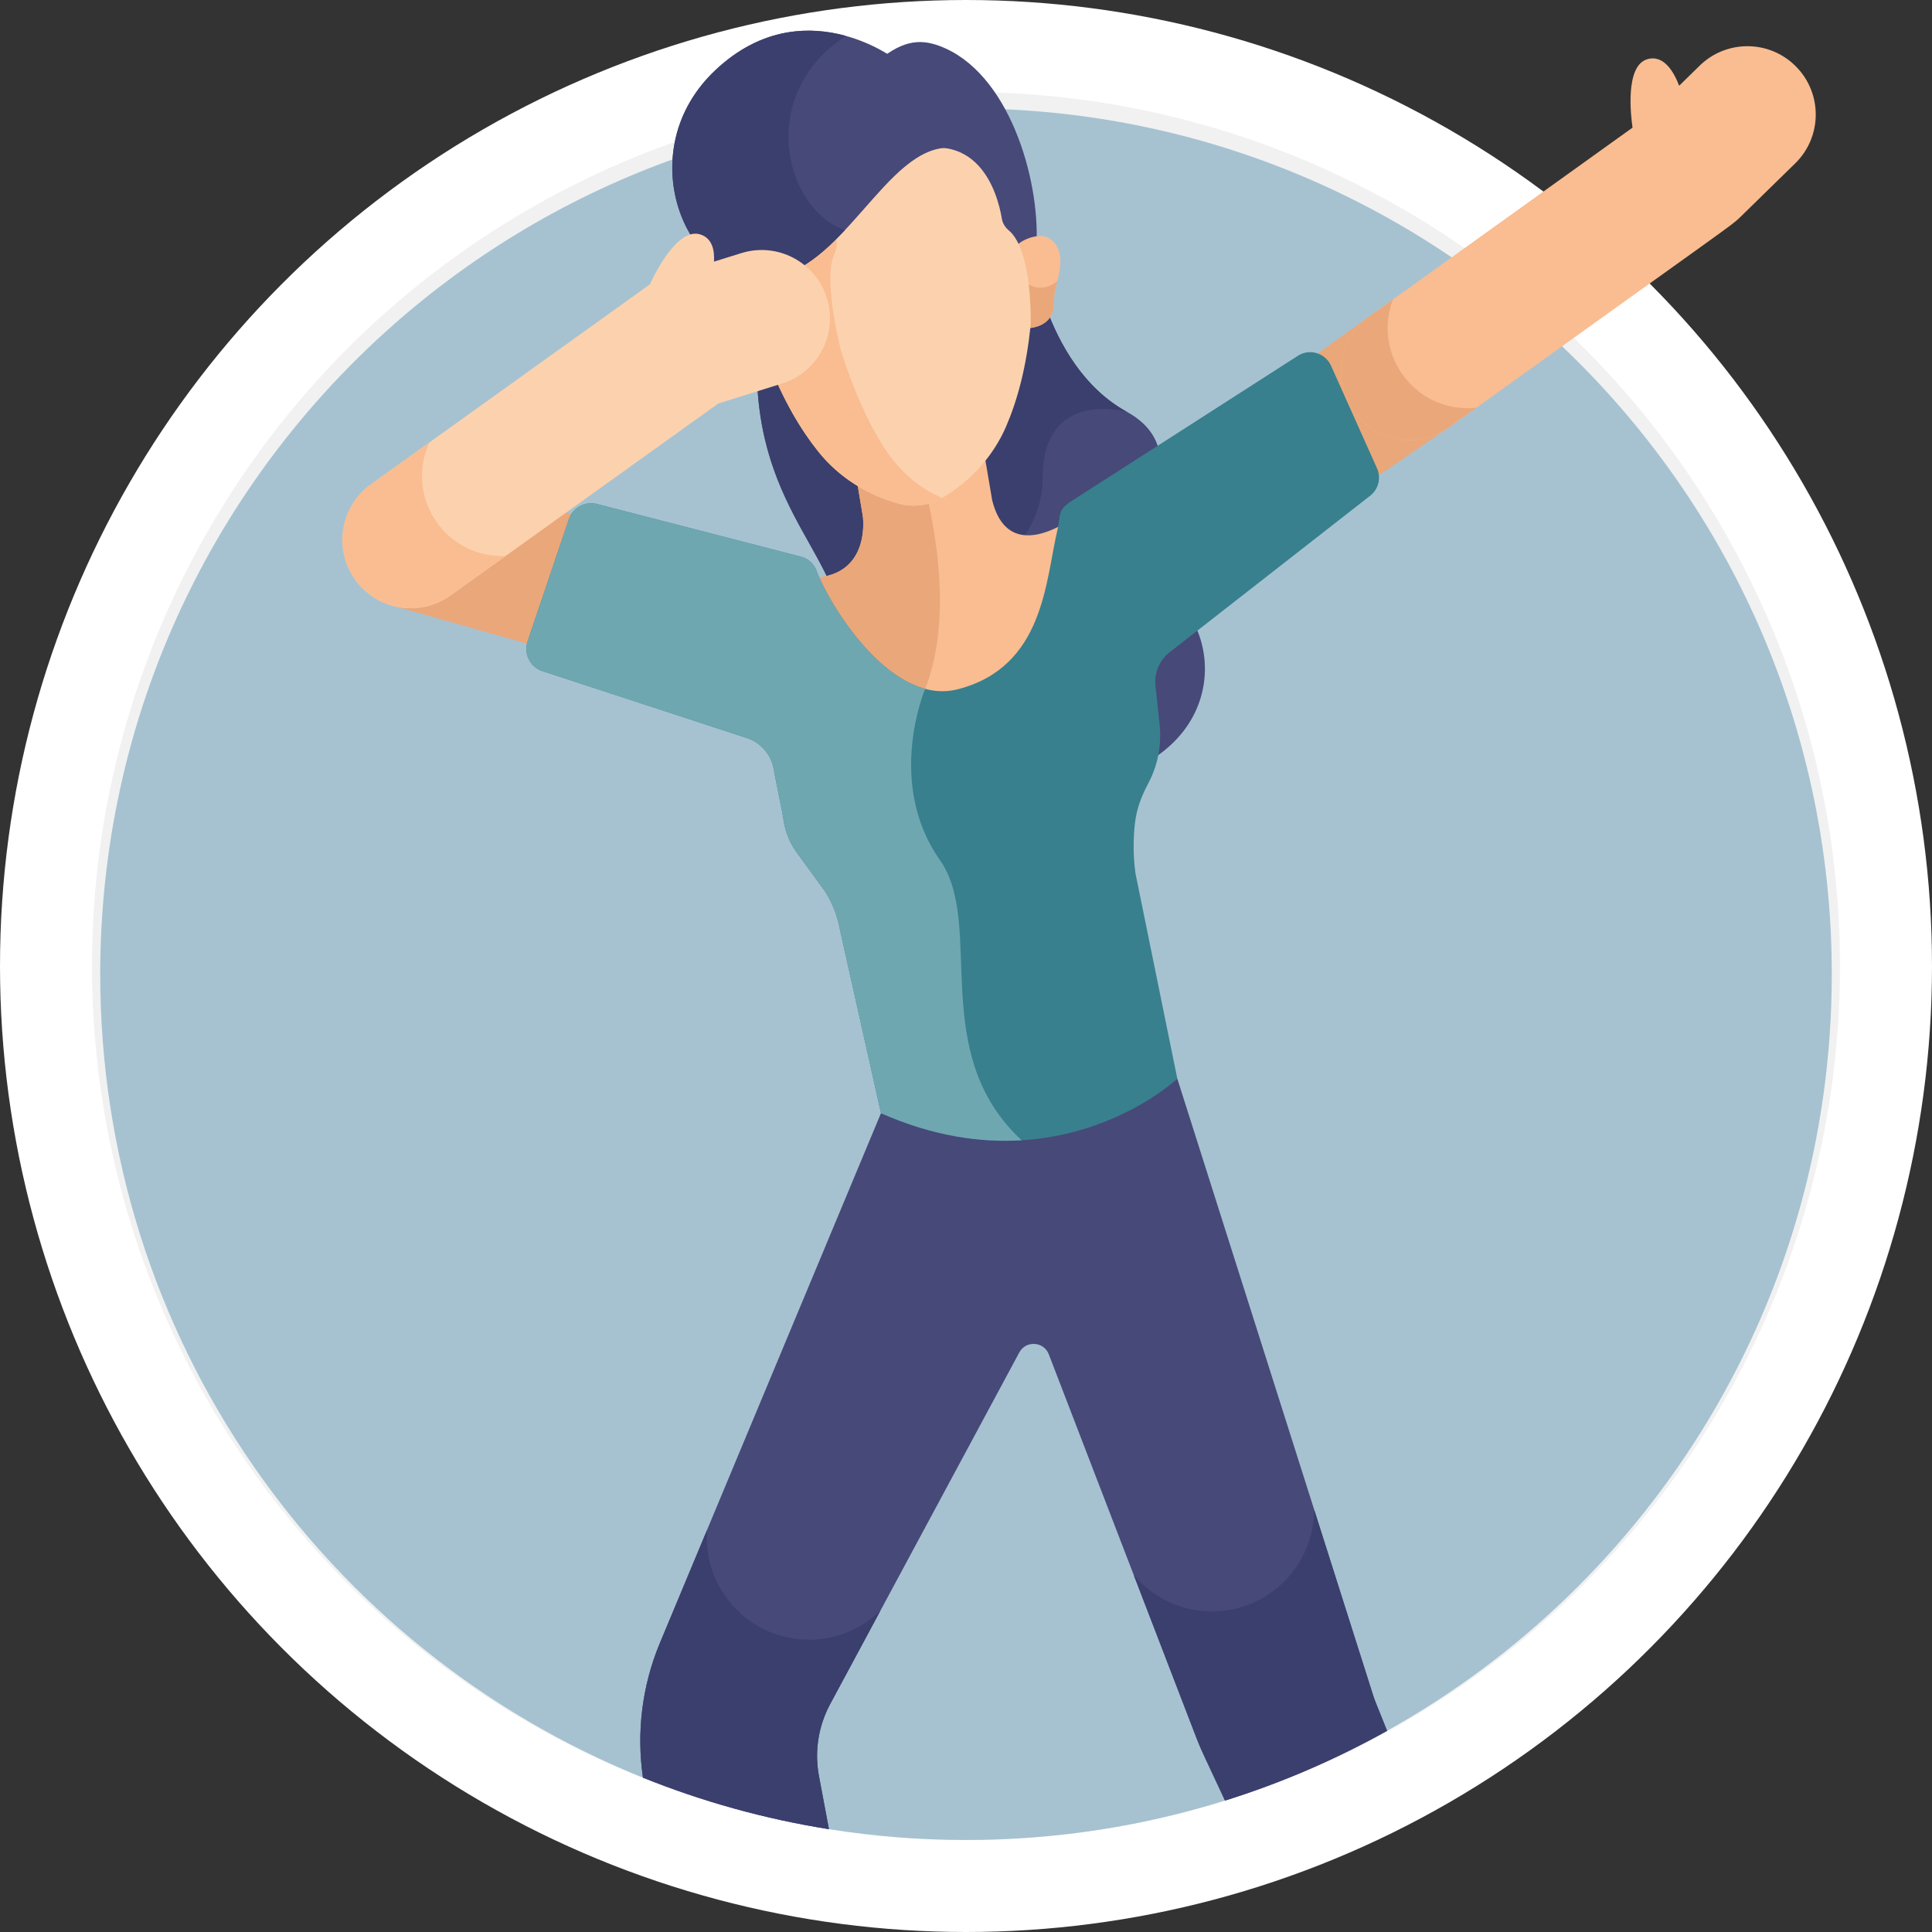 <svg width="63" height="63" viewBox="0 0 63 63" fill="none" xmlns="http://www.w3.org/2000/svg">
<rect x="0" y="0" width="63" height="63" fill="#333333" stroke="none"/>
<circle cx="31.5" cy="31.5" r="30" fill="#F1F1F1" stroke="white" stroke-width="3"/>
<path d="M31.5 3.535C15.908 3.535 3.268 16.175 3.268 31.768C3.268 43.636 10.592 53.792 20.966 57.967L27.031 59.647C28.487 59.878 29.979 60 31.5 60C34.442 60 37.279 59.549 39.946 58.714L45.231 56.439C53.881 51.615 59.732 42.375 59.732 31.768C59.732 16.175 47.092 3.535 31.5 3.535Z" fill="#A6C2D1"/>
<path d="M33.561 7.751C33.561 7.751 33.946 11.889 36.746 13.429C39.545 14.968 35.923 18.303 37.891 19.265C39.858 20.227 40.304 24.558 35.53 25.541C30.756 26.524 27.516 23.512 27.443 20.56C27.369 17.609 23.399 15.969 25.104 8.514L33.561 7.751Z" fill="#474979"/>
<path d="M36.746 13.429C33.947 11.889 33.561 7.751 33.561 7.751L25.104 8.514C23.587 15.145 26.561 17.176 27.288 19.62C31.196 20.252 33.997 18.023 33.997 15.592C33.997 12.645 36.746 13.429 36.746 13.429Z" fill="#3B3F6D"/>
<path d="M44.868 55.536C44.834 55.453 44.804 55.369 44.777 55.284L38.391 35.176L28.727 36.3L21.517 53.577C20.937 54.968 20.75 56.486 20.966 57.967C22.892 58.742 24.922 59.311 27.031 59.647L26.706 57.919C26.555 57.118 26.683 56.289 27.069 55.571L33.238 44.102C33.452 43.703 34.037 43.739 34.2 44.163L39.02 56.686C39.09 56.866 39.165 57.043 39.247 57.218L39.946 58.714C41.797 58.135 43.566 57.368 45.231 56.439L44.868 55.536Z" fill="#474979"/>
<path d="M32.353 16.309L32.102 14.829C31.721 15.294 31.253 15.694 30.722 16.006C30.302 16.253 29.793 16.322 29.324 16.196C28.826 16.062 28.355 15.858 27.927 15.592L28.135 16.824C28.136 16.826 28.415 18.741 26.552 18.838C27.06 20.113 29.075 23.288 31.241 22.727C34.115 21.982 34.156 19.124 34.558 17.413C34.584 17.304 34.619 17.199 34.662 17.098C33.9 17.524 32.74 17.865 32.353 16.309Z" fill="#F9BD91"/>
<path d="M30.072 22.692C31.008 20.602 30.61 17.836 30.235 16.203C29.937 16.276 29.622 16.276 29.324 16.196C28.826 16.062 28.355 15.858 27.927 15.592L28.135 16.824C28.136 16.826 28.415 18.741 26.552 18.838C26.966 19.878 28.386 22.185 30.072 22.692Z" fill="#EAA77A"/>
<path d="M47.765 10.822C47.047 9.823 45.656 9.595 44.656 10.313L42.838 11.619C42.96 11.7 43.062 11.816 43.126 11.963L44.735 15.555C44.747 15.582 44.755 15.61 44.764 15.638L47.256 13.931C48.255 13.213 48.483 11.822 47.765 10.822Z" fill="#EAA77A"/>
<path d="M17.534 20.913L18.88 16.932C18.89 16.902 18.904 16.876 18.917 16.848L13.999 15.461C12.815 15.127 11.584 15.816 11.25 17C10.916 18.184 11.605 19.415 12.789 19.749L17.499 21.078C17.505 21.023 17.516 20.968 17.534 20.913Z" fill="#EAA77A"/>
<path d="M44.905 15.277L43.405 11.93C43.215 11.496 42.674 11.348 42.289 11.623L34.879 16.378C34.479 16.664 34.595 16.798 34.482 17.277C34.089 18.95 34.048 21.746 31.237 22.475C29.079 23.034 27.073 19.8 26.622 18.602C26.539 18.379 26.351 18.212 26.12 18.153L19.468 16.434C19.078 16.334 18.678 16.551 18.55 16.931L17.204 20.913C17.07 21.31 17.279 21.741 17.674 21.88L24.296 24.048C24.811 24.194 25.186 24.638 25.245 25.171L25.536 26.636C25.565 26.9 25.636 27.157 25.745 27.399C25.816 27.557 25.911 27.704 26.013 27.845L26.926 29.1C27.16 29.484 27.32 29.909 27.396 30.352L28.727 36.299C34.496 38.847 38.391 35.176 38.391 35.176L37.026 28.477C36.951 27.924 36.947 27.365 37.013 26.813C37.066 26.375 37.223 25.959 37.431 25.57C37.688 25.091 37.831 24.557 37.832 24.013C37.832 23.914 37.829 23.815 37.823 23.716L37.674 22.309C37.647 21.883 37.845 21.473 38.195 21.228L44.674 16.169C44.948 15.96 45.043 15.592 44.905 15.277Z" fill="#38808D"/>
<path d="M25.245 2.668C26.468 1.789 27.751 1.9 28.488 2.104C29.355 1.339 29.949 1.242 30.638 1.499C32.893 2.339 33.899 5.812 33.8 7.943V7.944C33.574 7.963 33.334 8.064 33.185 8.188C33.105 8.002 32.998 7.773 32.875 7.662C32.765 7.563 32.688 7.432 32.668 7.286C32.559 6.513 32.04 4.303 29.69 5.057C29.41 6.503 28.422 9.084 24.942 9.096C24.77 9.007 24.513 8.961 24.289 8.991L24.289 8.99C23.003 7.925 23.177 4.155 25.245 2.668Z" fill="#474979"/>
<path d="M25.044 11.724C25.044 11.724 24.558 10.129 24.731 9.116C24.43 8.974 23.883 8.958 23.674 9.22C23.245 9.755 23.702 10.414 23.935 10.837C24.007 10.967 24.06 11.101 24.094 11.238C24.169 11.536 24.397 11.955 25.093 11.85C25.076 11.808 25.06 11.767 25.044 11.724Z" fill="#F9BD91"/>
<path d="M24.764 10.457C24.644 10.582 24.483 10.669 24.299 10.694C24.119 10.719 23.945 10.68 23.799 10.596C23.847 10.682 23.895 10.763 23.935 10.837C24.007 10.967 24.06 11.101 24.094 11.238C24.169 11.536 24.397 11.955 25.093 11.85C25.076 11.808 25.06 11.767 25.044 11.724C25.044 11.724 24.866 11.141 24.764 10.457Z" fill="#EAA77A"/>
<path d="M34.236 7.786C33.965 7.59 33.442 7.75 33.19 7.968C33.627 8.898 33.584 10.565 33.584 10.565C33.579 10.611 33.574 10.655 33.569 10.7C34.268 10.616 34.377 10.151 34.369 9.844C34.366 9.703 34.381 9.559 34.416 9.415C34.528 8.945 34.792 8.188 34.236 7.786Z" fill="#F9BD91"/>
<path d="M34.038 9.372C33.849 9.398 33.666 9.355 33.514 9.261C33.599 9.951 33.584 10.565 33.584 10.565C33.579 10.611 33.574 10.655 33.57 10.7C34.269 10.616 34.377 10.151 34.369 9.844C34.366 9.703 34.381 9.559 34.416 9.415C34.434 9.336 34.457 9.25 34.48 9.159C34.363 9.271 34.211 9.349 34.038 9.372Z" fill="#EAA77A"/>
<path d="M32.894 7.512C32.778 7.415 32.696 7.286 32.671 7.14C32.529 6.288 31.831 3.696 28.736 5.349C28.614 5.414 28.471 5.434 28.337 5.403C24.913 4.634 24.932 7.319 25.021 8.178C25.037 8.325 24.992 8.471 24.905 8.596C24.327 9.43 25.027 11.723 25.027 11.723C25.541 13.07 26.134 14.041 26.694 14.737C27.356 15.561 28.282 16.147 29.324 16.427C29.793 16.552 30.302 16.484 30.722 16.237C31.651 15.69 32.388 14.878 32.807 13.908C33.161 13.088 33.474 11.993 33.61 10.559C33.61 10.559 33.674 8.162 32.894 7.512Z" fill="#FCD2AE"/>
<path d="M28.742 14.459C28.308 13.746 27.839 12.758 27.415 11.399C27.415 11.399 26.819 9.092 27.211 8.283C27.27 8.162 27.297 8.018 27.28 7.872C27.215 7.295 27.145 5.902 27.87 5.318C24.917 4.89 24.936 7.36 25.021 8.178C25.037 8.325 24.992 8.471 24.905 8.595C24.327 9.43 25.027 11.723 25.027 11.723C25.541 13.069 26.134 14.041 26.694 14.737C27.356 15.56 28.282 16.146 29.324 16.426C29.793 16.552 30.302 16.483 30.722 16.237C30.722 16.236 30.723 16.236 30.723 16.236C29.953 15.919 29.255 15.302 28.742 14.459Z" fill="#F9BD91"/>
<path d="M29.163 1.908C29.163 1.908 26.154 -0.365 23.334 2.282C20.514 4.929 22.373 9.299 24.942 9.096C27.51 8.894 28.886 4.741 30.988 4.817L29.163 1.908Z" fill="#474979"/>
<path d="M27.582 1.17C26.451 0.858 24.865 0.845 23.334 2.282C20.514 4.929 22.373 9.299 24.942 9.096C25.958 9.016 26.787 8.317 27.549 7.507C25.562 6.8 24.663 3.077 27.582 1.17Z" fill="#3B3F6D"/>
<path d="M26.961 9.715C26.594 8.541 25.344 7.887 24.17 8.255L23.282 8.532C23.305 8.156 23.224 7.761 22.826 7.642C22.071 7.415 21.313 9.007 21.189 9.28C21.183 9.284 21.177 9.287 21.171 9.292C21.163 9.297 21.154 9.302 21.147 9.307C21.14 9.312 21.133 9.316 21.127 9.32L12.097 15.794C11.097 16.511 10.867 17.903 11.584 18.903C12.3 19.901 13.691 20.134 14.693 19.416L23.421 13.158L25.5 12.507C26.675 12.139 27.329 10.89 26.961 9.715Z" fill="#FCD2AE"/>
<path d="M30.649 28.045C28.868 25.51 30.168 22.463 30.168 22.463L30.167 22.461C28.448 22.002 26.997 19.599 26.622 18.602C26.539 18.379 26.351 18.212 26.12 18.153L19.468 16.435C19.078 16.334 18.678 16.551 18.55 16.932L17.204 20.913C17.07 21.31 17.279 21.741 17.674 21.881L24.296 24.048C24.811 24.195 25.186 24.638 25.245 25.171L25.536 26.636C25.565 26.9 25.636 27.158 25.745 27.399C25.816 27.557 25.911 27.704 26.013 27.845L26.926 29.1C27.16 29.484 27.32 29.909 27.396 30.353L28.727 36.3C30.439 37.056 31.987 37.264 33.316 37.183C30.223 34.32 32.132 30.156 30.649 28.045Z" fill="#6FA7B1"/>
<path d="M16.372 18.132C14.931 18.132 13.762 16.963 13.762 15.521C13.762 15.131 13.848 14.761 14.002 14.428L12.097 15.794C11.097 16.511 10.867 17.903 11.584 18.903C12.05 19.553 12.801 19.878 13.545 19.828C13.945 19.801 14.343 19.666 14.693 19.416L16.487 18.129C16.449 18.131 16.411 18.132 16.372 18.132Z" fill="#F9BD91"/>
<path d="M58.573 2.177C57.713 1.297 56.303 1.282 55.423 2.142L54.755 2.796C54.594 2.372 54.264 1.769 53.715 1.931C52.984 2.146 53.18 3.785 53.235 4.162L44.658 10.312C43.658 11.028 43.428 12.42 44.145 13.42C44.861 14.419 46.252 14.651 47.254 13.933C56.437 7.34 56.465 7.357 56.728 7.098L58.539 5.327C59.419 4.467 59.434 3.056 58.573 2.177Z" fill="#F9BD91"/>
<path d="M45.424 9.762L44.658 10.311C43.658 11.028 43.428 12.42 44.145 13.42C44.861 14.418 46.252 14.65 47.254 13.932L48.143 13.295C46.182 13.506 44.729 11.566 45.424 9.762Z" fill="#EAA77A"/>
<path d="M28.708 52.524C28.107 53.109 27.287 53.469 26.383 53.469C24.54 53.469 23.046 51.976 23.046 50.133C23.046 50.051 23.05 49.971 23.056 49.891L21.518 53.578C20.938 54.968 20.75 56.486 20.966 57.967C22.892 58.742 24.922 59.311 27.031 59.647L26.706 57.919C26.555 57.118 26.683 56.289 27.07 55.571L28.708 52.524Z" fill="#3B3F6D"/>
<path d="M44.868 55.536C44.834 55.454 44.804 55.369 44.777 55.284L42.855 49.232C42.844 51.065 41.355 52.548 39.519 52.548C38.498 52.548 37.584 52.088 36.972 51.365L39.02 56.686C39.09 56.866 39.165 57.043 39.247 57.218L39.946 58.715C41.797 58.135 43.566 57.368 45.231 56.44L44.868 55.536Z" fill="#3B3F6D"/>
</svg>
